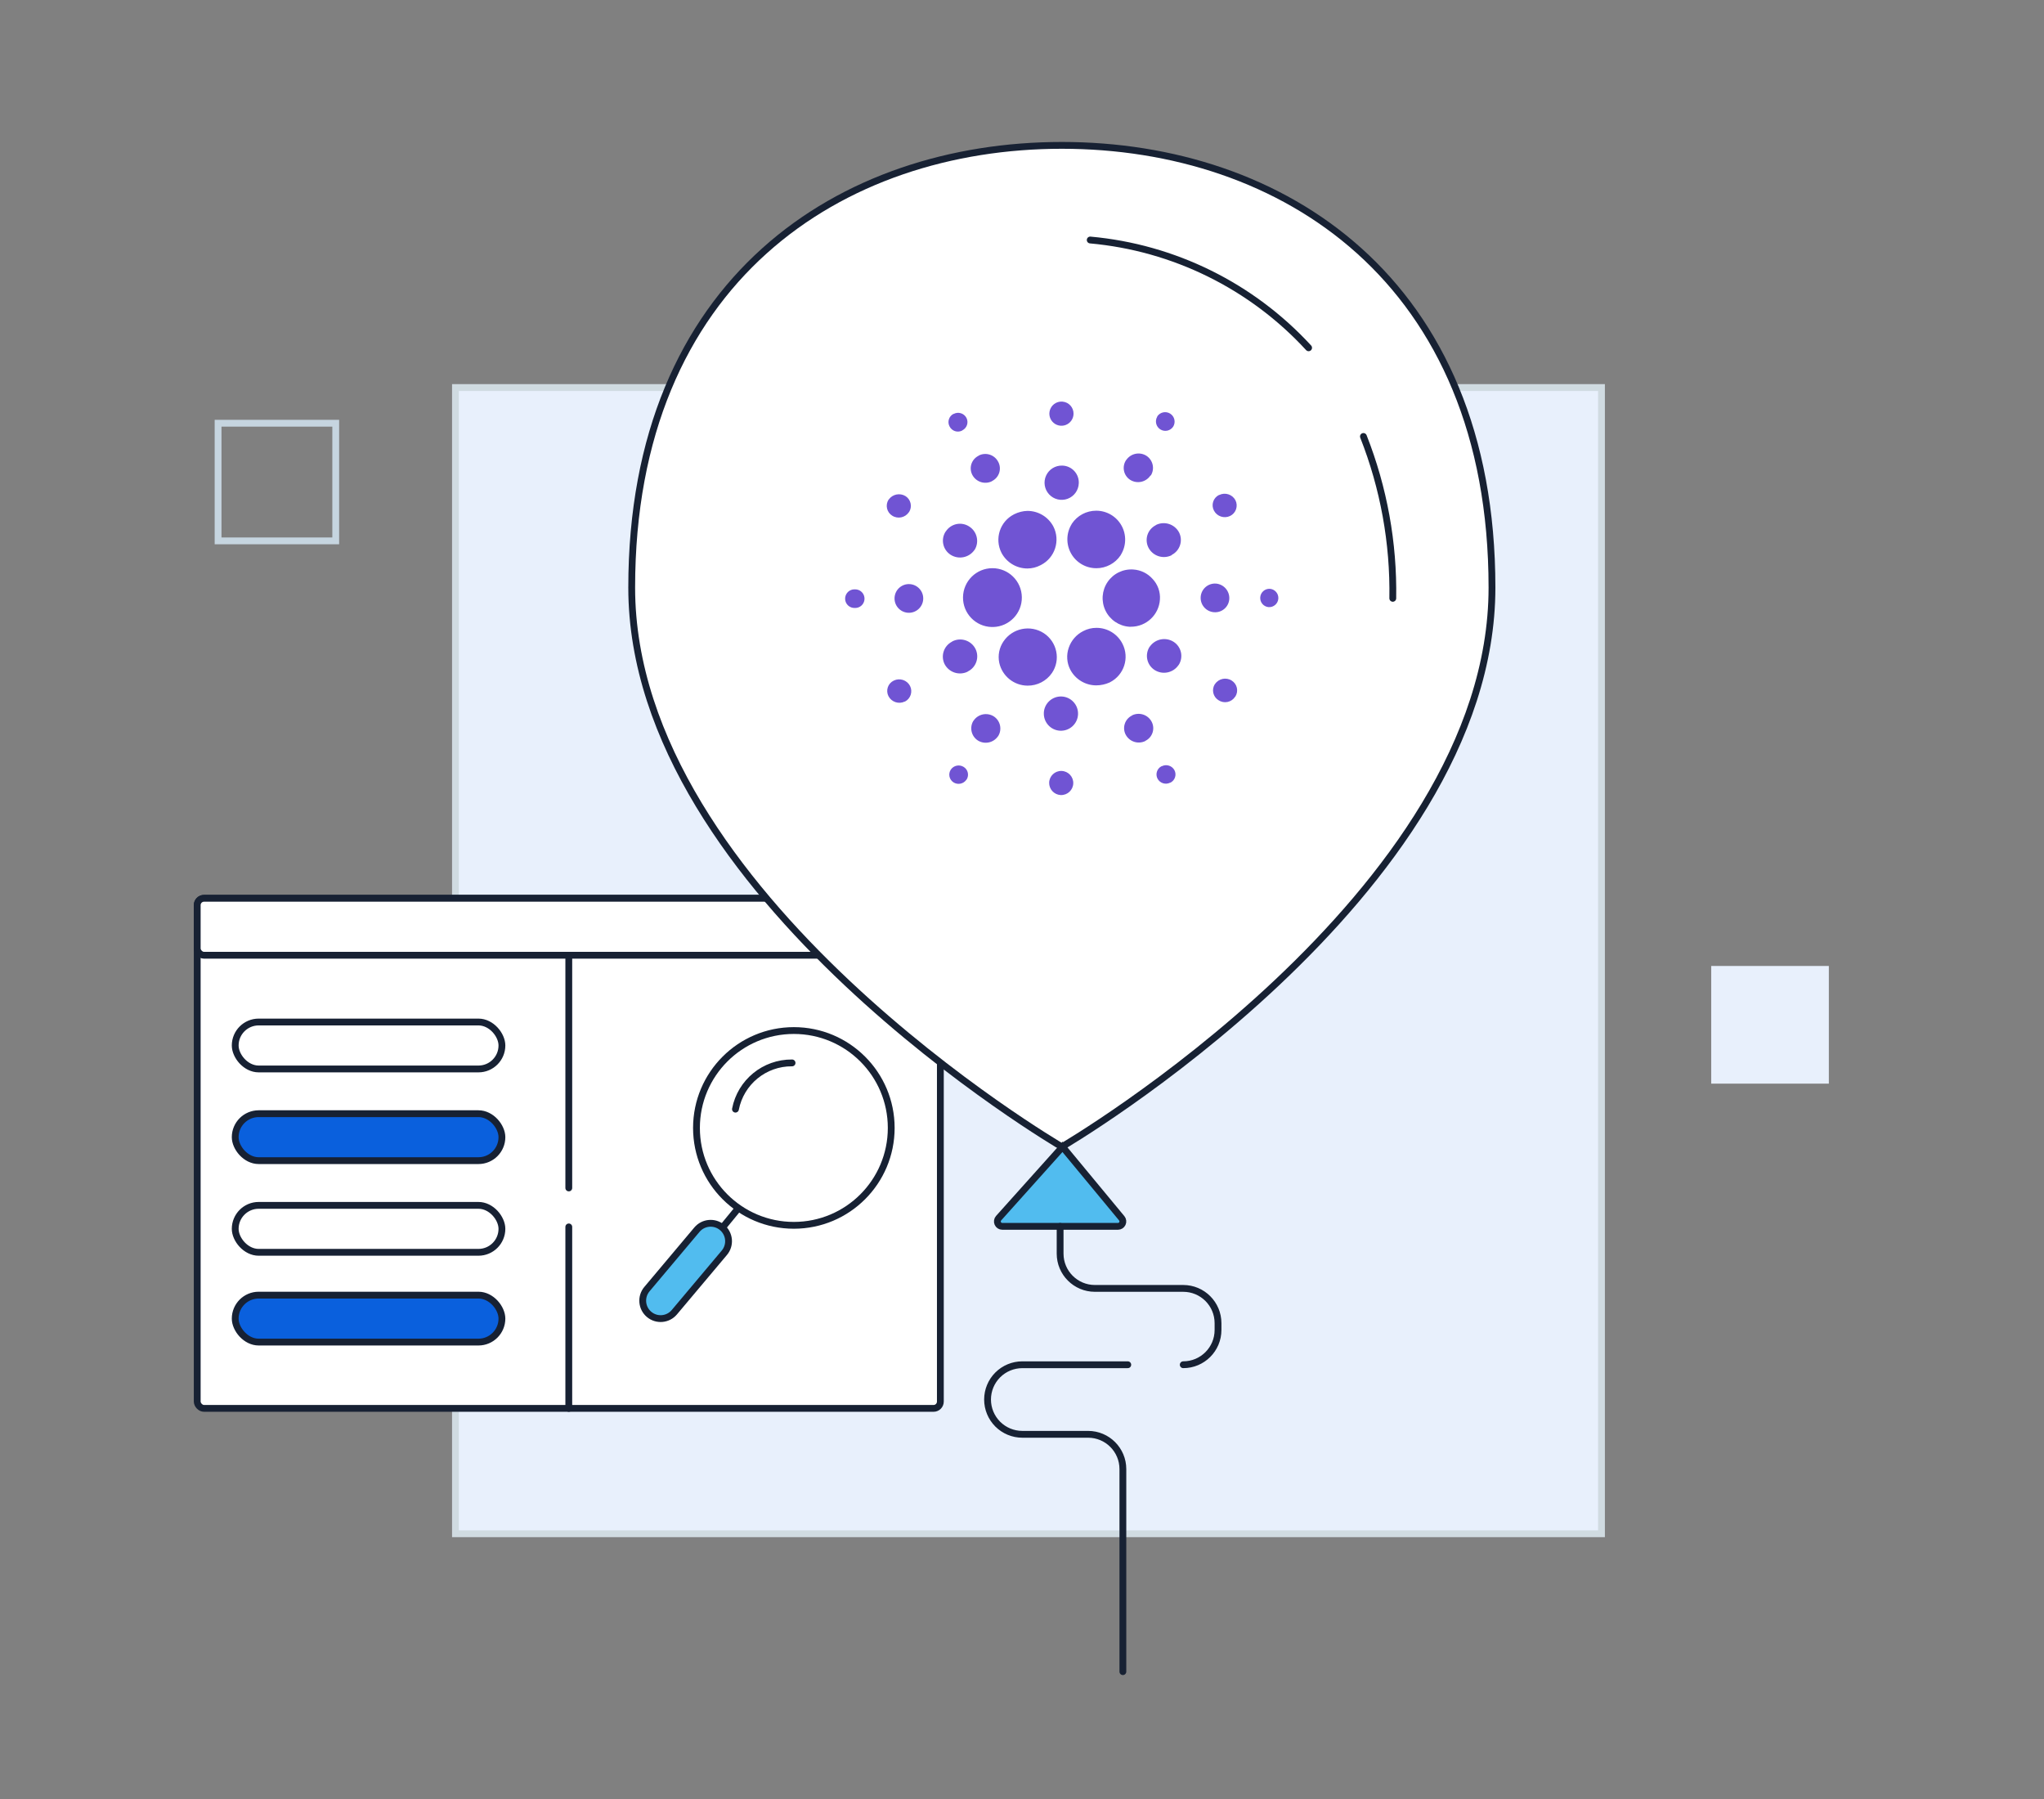 <?xml version="1.0" encoding="UTF-8"?>
<svg width="150px" height="132px" viewBox="0 0 150 132" version="1.1" xmlns="http://www.w3.org/2000/svg" xmlns:xlink="http://www.w3.org/1999/xlink">
    <rect x="0" y="0" width="150" height="132" fill="#808080" stroke="none"/>
    <title>plan_starter</title>
    <g id="Page-1" stroke="none" stroke-width="1" fill="none" fill-rule="evenodd">
        <g id="plan_starter">
            <rect id="bg-area" x="0" y="0" width="150" height="132"></rect>
            <rect id="Rectangle" stroke="#D0DBE1" stroke-width="0.5" fill="#E8F0FC" fill-rule="nonzero" transform="translate(75.475, 70.487) rotate(-180) translate(-75.475, -70.487) " x="33.424" y="28.436" width="84.102" height="84.102"></rect>
            <rect id="Rectangle" stroke="#C6D5E0" stroke-width="0.5" transform="translate(20.321, 35.369) rotate(-180) translate(-20.321, -35.369) " x="16.004" y="31.052" width="8.634" height="8.634"></rect>
            <rect id="Rectangle" fill="#E8F0FC" fill-rule="nonzero" transform="translate(129.894, 75.194) rotate(-180) translate(-129.894, -75.194) " x="125.577" y="70.877" width="8.634" height="8.634"></rect>
            <rect id="Rectangle" stroke="#172133" stroke-width="0.5" fill="#FFFFFF" fill-rule="nonzero" x="14.473" y="65.911" width="54.536" height="37.428" rx="0.5"></rect>
            <rect id="Rectangle" stroke="#172133" stroke-width="0.5" fill="#FFFFFF" fill-rule="nonzero" x="14.473" y="65.911" width="54.536" height="4.18" rx="0.5"></rect>
            <rect id="Rectangle" stroke="#172133" stroke-width="0.5" fill="#0A60DD" fill-rule="nonzero" x="17.261" y="81.716" width="19.573" height="3.445" rx="1.723"></rect>
            <rect id="Rectangle" stroke="#172133" stroke-width="0.5" fill="#0A60DD" fill-rule="nonzero" x="17.261" y="95.029" width="19.573" height="3.445" rx="1.723"></rect>
            <rect id="Rectangle" stroke="#172133" stroke-width="0.5" fill="#FFFFFF" fill-rule="nonzero" x="17.261" y="74.989" width="19.573" height="3.445" rx="1.723"></rect>
            <rect id="Rectangle" stroke="#172133" stroke-width="0.5" fill="#FFFFFF" fill-rule="nonzero" x="17.261" y="88.442" width="19.573" height="3.445" rx="1.723"></rect>
            <path d="M77.924,10.666 C61.783,10.666 46.358,20.516 46.358,43.114 C46.358,65.713 77.924,84.147 77.924,84.147 C77.924,84.147 109.49,65.713 109.49,43.114 C109.49,20.516 94.066,10.666 77.924,10.666 Z" id="Path" stroke="#172133" stroke-width="0.5" fill="#FFFFFF" fill-rule="nonzero"></path>
            <path d="M96.033,25.519 C91.859,20.982 86.145,18.163 80.006,17.61" id="Path" stroke="#172133" stroke-width="0.5" stroke-linecap="round" stroke-linejoin="round"></path>
            <path d="M102.21,43.902 C102.278,39.84 101.546,35.804 100.056,32.025" id="Path" stroke="#172133" stroke-width="0.5" stroke-linecap="round" stroke-linejoin="round"></path>
            <path d="M77.976,84.147 L73.284,89.382 C73.189,89.488 73.166,89.64 73.223,89.769 C73.281,89.899 73.41,89.982 73.552,89.982 L82.042,89.982 C82.181,89.982 82.309,89.902 82.368,89.775 C82.427,89.649 82.408,89.5 82.319,89.392 L77.976,84.147 Z" id="Path" stroke="#172133" stroke-width="0.5" fill="#51BCEF" fill-rule="nonzero"></path>
            <path d="M82.762,100.137 L75.024,100.137 C74.347,100.137 73.698,100.406 73.219,100.884 C72.741,101.363 72.472,102.012 72.472,102.689 L72.472,102.689 C72.472,103.366 72.741,104.015 73.219,104.494 C73.698,104.972 74.347,105.241 75.024,105.241 L79.851,105.241 C81.26,105.241 82.403,106.384 82.403,107.793 L82.403,122.656" id="Path" stroke="#172133" stroke-width="0.5" stroke-linecap="round" stroke-linejoin="round"></path>
            <path d="M77.797,89.983 L77.797,91.983 C77.797,93.392 78.94,94.535 80.349,94.535 L86.833,94.535 C88.243,94.535 89.385,95.677 89.385,97.087 L89.385,97.584 C89.385,98.994 88.243,100.136 86.833,100.136" id="Path" stroke="#172133" stroke-width="0.5" stroke-linecap="round" stroke-linejoin="round"></path>
            <g id="fbed0559-9943-4185-94ec-571422b4b97c" transform="translate(62, 29)" fill="#7054D3" fill-rule="nonzero">
                <g id="e7ff4d08-1c28-4bbb-ad3f-072d82686f18">
                    <path d="M13.399,12.712 C12.6,12.712 11.868,12.27 11.495,11.564 C10.97,10.533 11.377,9.271 12.406,8.742 C12.426,8.742 12.426,8.722 12.446,8.722 C12.743,8.576 13.068,8.495 13.398,8.486 C14.197,8.486 14.93,8.927 15.303,9.633 C15.828,10.665 15.42,11.927 14.391,12.456 C14.371,12.456 14.371,12.476 14.351,12.476 C14.057,12.63 13.731,12.711 13.399,12.712 M10.887,17.006 L10.772,17.006 C9.592,16.975 8.655,16.001 8.671,14.82 C8.687,13.639 9.649,12.69 10.83,12.69 C12.011,12.69 12.973,13.639 12.988,14.82 C13.004,16.001 12.068,16.975 10.887,17.006 M13.412,21.308 C12.412,21.306 11.548,20.61 11.332,19.633 C11.217,19.088 11.329,18.52 11.643,18.06 C12.301,17.088 13.615,16.821 14.6,17.459 C15.072,17.767 15.4,18.251 15.512,18.803 C15.625,19.347 15.513,19.915 15.201,20.376 C14.797,20.965 14.126,21.314 13.412,21.308 M18.449,21.288 C17.651,21.288 16.918,20.846 16.545,20.14 C16.286,19.641 16.244,19.057 16.431,18.526 C16.612,17.994 16.995,17.555 17.497,17.304 C17.797,17.146 18.131,17.065 18.47,17.068 C19.274,17.067 20.01,17.519 20.374,18.236 C20.899,19.267 20.492,20.529 19.462,21.058 C19.442,21.058 19.442,21.078 19.422,21.078 C19.116,21.215 18.785,21.286 18.45,21.288 M20.982,16.986 L20.867,16.986 C20.117,16.931 19.453,16.479 19.126,15.802 C18.799,15.125 18.858,14.324 19.281,13.702 C19.704,13.08 20.427,12.731 21.177,12.787 C21.714,12.823 22.216,13.068 22.575,13.469 C22.963,13.875 23.162,14.427 23.122,14.988 C23.052,16.116 22.112,16.993 20.982,16.986 M18.45,12.692 C17.683,12.692 16.975,12.277 16.6,11.608 C16.225,10.939 16.24,10.119 16.64,9.464 C16.64,9.444 16.66,9.444 16.66,9.424 C17.059,8.827 17.731,8.47 18.449,8.472 C19.217,8.472 19.924,8.887 20.299,9.556 C20.675,10.225 20.659,11.045 20.259,11.7 C20.259,11.72 20.239,11.72 20.239,11.74 C19.84,12.338 19.168,12.695 18.45,12.693 M11.259,4.894 C11.387,5.138 11.412,5.423 11.328,5.686 C11.245,5.948 11.059,6.167 10.813,6.291 C10.802,6.291 10.793,6.3 10.793,6.311 C10.267,6.571 9.63,6.364 9.355,5.846 C9.227,5.601 9.202,5.316 9.285,5.053 C9.369,4.791 9.554,4.573 9.8,4.447 C9.811,4.447 9.82,4.439 9.82,4.428 C10.072,4.297 10.366,4.273 10.636,4.361 C10.906,4.448 11.13,4.64 11.258,4.893 M4.776,13.86 C5.356,13.903 5.792,14.408 5.749,14.988 C5.706,15.568 5.201,16.003 4.621,15.96 C4.041,15.917 3.606,15.412 3.649,14.832 C3.692,14.252 4.197,13.817 4.776,13.86 L4.776,13.86 M9.449,23.873 C9.778,23.39 10.431,23.253 10.928,23.563 C11.408,23.875 11.554,24.511 11.258,25.001 C11.258,25.012 11.25,25.021 11.239,25.021 C10.909,25.505 10.256,25.642 9.76,25.332 C9.28,25.02 9.133,24.384 9.429,23.893 C9.449,23.893 9.449,23.893 9.449,23.873 M20.61,24.907 C20.482,24.663 20.457,24.377 20.541,24.115 C20.624,23.852 20.81,23.634 21.056,23.509 C21.067,23.509 21.076,23.5 21.076,23.489 C21.602,23.23 22.239,23.436 22.514,23.955 C22.642,24.199 22.667,24.484 22.583,24.747 C22.499,25.009 22.314,25.228 22.068,25.352 C22.057,25.352 22.048,25.361 22.048,25.372 C21.521,25.63 20.886,25.424 20.61,24.907 M27.086,15.92 C26.506,15.877 26.07,15.372 26.113,14.792 C26.156,14.212 26.661,13.777 27.241,13.82 C27.808,13.872 28.235,14.358 28.213,14.927 C28.202,15.211 28.075,15.478 27.862,15.665 C27.649,15.853 27.368,15.945 27.086,15.92 L27.086,15.92 M22.42,5.899 C22.09,6.383 21.438,6.52 20.941,6.21 C20.709,6.061 20.545,5.825 20.487,5.555 C20.429,5.285 20.48,5.003 20.631,4.772 C20.631,4.761 20.64,4.752 20.651,4.752 C20.98,4.268 21.633,4.131 22.129,4.441 C22.609,4.753 22.756,5.389 22.46,5.879 L22.419,5.899 M8.922,1.659 C9.005,1.818 9.021,2.004 8.966,2.175 C8.912,2.346 8.791,2.488 8.632,2.571 C8.627,2.571 8.622,2.573 8.618,2.576 C8.614,2.58 8.612,2.585 8.612,2.591 C8.448,2.676 8.256,2.691 8.08,2.633 C7.904,2.574 7.76,2.447 7.68,2.28 C7.597,2.121 7.581,1.935 7.636,1.764 C7.69,1.593 7.81,1.451 7.97,1.369 L7.99,1.369 C8.328,1.193 8.743,1.322 8.922,1.659 M0.772,14.245 C1.017,14.249 1.242,14.385 1.359,14.601 C1.477,14.817 1.469,15.079 1.339,15.288 C1.209,15.496 0.977,15.619 0.731,15.608 L0.691,15.608 C0.445,15.604 0.221,15.468 0.103,15.252 C-0.014,15.036 -0.006,14.774 0.124,14.565 C0.254,14.357 0.486,14.234 0.731,14.245 L0.772,14.245 M7.774,27.472 C7.985,27.159 8.408,27.072 8.726,27.276 C9.035,27.47 9.131,27.876 8.942,28.188 L8.922,28.208 C8.711,28.521 8.288,28.608 7.97,28.404 C7.82,28.306 7.715,28.153 7.678,27.979 C7.641,27.804 7.676,27.621 7.774,27.472 L7.774,27.472 M22.946,28.134 C22.863,27.974 22.848,27.789 22.902,27.618 C22.956,27.447 23.077,27.304 23.236,27.222 L23.256,27.222 C23.594,27.05 24.008,27.179 24.188,27.512 C24.271,27.671 24.287,27.857 24.232,28.028 C24.178,28.199 24.058,28.341 23.898,28.424 L23.878,28.424 C23.54,28.599 23.125,28.47 22.946,28.134 M31.096,15.547 C30.728,15.515 30.455,15.194 30.483,14.825 C30.51,14.457 30.829,14.18 31.198,14.204 C31.565,14.236 31.839,14.558 31.811,14.926 C31.783,15.294 31.465,15.571 31.096,15.547 M24.094,2.306 C23.886,2.618 23.468,2.707 23.152,2.507 C22.835,2.308 22.735,1.892 22.926,1.57 L22.926,1.55 C23.138,1.235 23.563,1.148 23.882,1.354 C24.2,1.561 24.295,1.984 24.094,2.307 L24.094,2.307 M9.138,9.64 C9.704,10.007 9.877,10.757 9.53,11.335 L9.51,11.355 C9.116,11.922 8.344,12.077 7.761,11.706 C7.191,11.34 7.025,10.582 7.39,10.011 L7.41,9.991 C7.591,9.713 7.876,9.52 8.2,9.454 C8.525,9.388 8.863,9.455 9.138,9.64 M7.889,18.06 C8.508,17.743 9.267,17.988 9.584,18.607 C9.731,18.899 9.756,19.237 9.653,19.547 C9.551,19.858 9.329,20.115 9.037,20.261 C9.026,20.261 9.017,20.27 9.017,20.281 C8.397,20.587 7.646,20.345 7.322,19.734 C7.175,19.442 7.15,19.104 7.253,18.794 C7.355,18.483 7.577,18.227 7.869,18.08 C7.869,18.069 7.878,18.06 7.889,18.06 M14.601,23.313 C14.627,22.62 15.21,22.079 15.903,22.104 C16.597,22.13 17.138,22.714 17.112,23.407 C17.087,24.101 16.504,24.642 15.81,24.616 L15.79,24.616 C15.105,24.578 14.577,23.999 14.602,23.313 M22.73,20.16 C22.162,19.793 21.997,19.036 22.359,18.465 C22.359,18.454 22.368,18.445 22.379,18.445 C22.773,17.878 23.545,17.723 24.128,18.094 C24.697,18.46 24.864,19.218 24.5,19.788 L24.48,19.808 C24.087,20.378 23.313,20.533 22.73,20.16 M23.98,11.74 C23.36,12.046 22.609,11.804 22.285,11.193 C22.135,10.904 22.106,10.567 22.204,10.256 C22.303,9.946 22.522,9.688 22.812,9.539 C22.823,9.539 22.832,9.53 22.832,9.519 C23.452,9.213 24.203,9.455 24.527,10.066 C24.674,10.358 24.699,10.696 24.596,11.006 C24.494,11.316 24.272,11.573 23.98,11.72 C23.994,11.72 23.98,11.74 23.98,11.74 M17.167,6.466 C17.148,6.974 16.825,7.421 16.348,7.598 C15.871,7.774 15.335,7.647 14.99,7.274 C14.644,6.901 14.557,6.357 14.769,5.895 C14.981,5.433 15.45,5.144 15.958,5.163 L15.978,5.163 C16.309,5.177 16.621,5.322 16.844,5.567 C17.068,5.812 17.184,6.136 17.167,6.466 M4.446,7.398 C4.637,7.517 4.772,7.707 4.823,7.926 C4.874,8.146 4.835,8.376 4.716,8.566 L4.696,8.586 C4.423,8.987 3.881,9.098 3.473,8.836 C3.282,8.718 3.147,8.528 3.096,8.308 C3.045,8.089 3.084,7.859 3.203,7.668 L3.223,7.648 C3.504,7.26 4.035,7.151 4.446,7.398 M3.595,20.936 C4.032,20.725 4.557,20.899 4.783,21.328 C4.995,21.748 4.829,22.26 4.412,22.476 L4.392,22.476 C3.955,22.687 3.429,22.514 3.203,22.084 C3.097,21.881 3.079,21.643 3.153,21.426 C3.227,21.209 3.387,21.032 3.595,20.936 L3.595,20.936 M14.993,28.425 C15.008,27.936 15.416,27.552 15.904,27.567 C16.393,27.582 16.777,27.99 16.762,28.479 C16.747,28.967 16.339,29.351 15.85,29.336 L15.83,29.336 C15.352,29.307 14.982,28.904 14.993,28.425 M27.417,22.375 C27.226,22.256 27.09,22.066 27.04,21.847 C26.989,21.627 27.028,21.397 27.147,21.206 L27.167,21.186 C27.44,20.786 27.981,20.675 28.389,20.936 C28.58,21.055 28.716,21.245 28.767,21.464 C28.817,21.684 28.779,21.914 28.659,22.105 L28.639,22.125 C28.512,22.321 28.31,22.459 28.081,22.506 C27.851,22.553 27.612,22.506 27.417,22.375 M28.275,8.857 C27.838,9.068 27.312,8.895 27.086,8.465 C26.98,8.264 26.959,8.029 27.029,7.812 C27.099,7.596 27.254,7.417 27.458,7.317 L27.478,7.317 C27.915,7.106 28.44,7.279 28.666,7.709 C28.767,7.913 28.782,8.149 28.709,8.364 C28.635,8.58 28.479,8.757 28.274,8.857 L28.274,8.857 M16.782,1.369 C16.775,1.734 16.545,2.058 16.202,2.184 C15.86,2.311 15.474,2.214 15.232,1.941 C14.989,1.668 14.939,1.274 15.106,0.949 C15.273,0.623 15.621,0.434 15.985,0.47 C16.445,0.514 16.793,0.906 16.782,1.369" id="e81f8917-3cbe-42e6-979d-35df27fe9ce5"></path>
                </g>
            </g>
            <circle id="Oval" stroke="#172133" stroke-width="0.5" fill="#FFFFFF" fill-rule="nonzero" cx="58.257" cy="82.761" r="7.146"></circle>
            <path d="M53.972,81.383 C54.358,79.398 56.105,77.972 58.126,77.99" id="Path" stroke="#172133" stroke-width="0.5" stroke-linecap="round" stroke-linejoin="round"></path>
            <path d="M47.636,96.444 L47.636,96.444 C47.368,96.22 47.201,95.898 47.171,95.55 C47.14,95.203 47.25,94.857 47.474,94.59 L51.144,90.226 C51.611,89.671 52.44,89.599 52.996,90.065 L52.996,90.065 C53.263,90.289 53.431,90.611 53.461,90.958 C53.491,91.306 53.382,91.652 53.157,91.919 L49.487,96.283 C49.02,96.838 48.192,96.91 47.636,96.444 L47.636,96.444 Z" id="Path" stroke="#172133" stroke-width="0.5" fill="#51BCEF" fill-rule="nonzero"></path>
            <line x1="53.014" y1="90.079" x2="54.172" y2="88.668" id="Path" stroke="#172133" stroke-width="0.5" fill="#FFFFFF" fill-rule="nonzero"></line>
            <line x1="41.741" y1="70.223" x2="41.741" y2="87.165" id="Path" stroke="#172133" stroke-width="0.5" stroke-linecap="round" stroke-linejoin="round"></line>
            <line x1="41.741" y1="90.024" x2="41.741" y2="103.34" id="Path" stroke="#172133" stroke-width="0.5" stroke-linecap="round" stroke-linejoin="round"></line>
        </g>
    </g>
</svg>